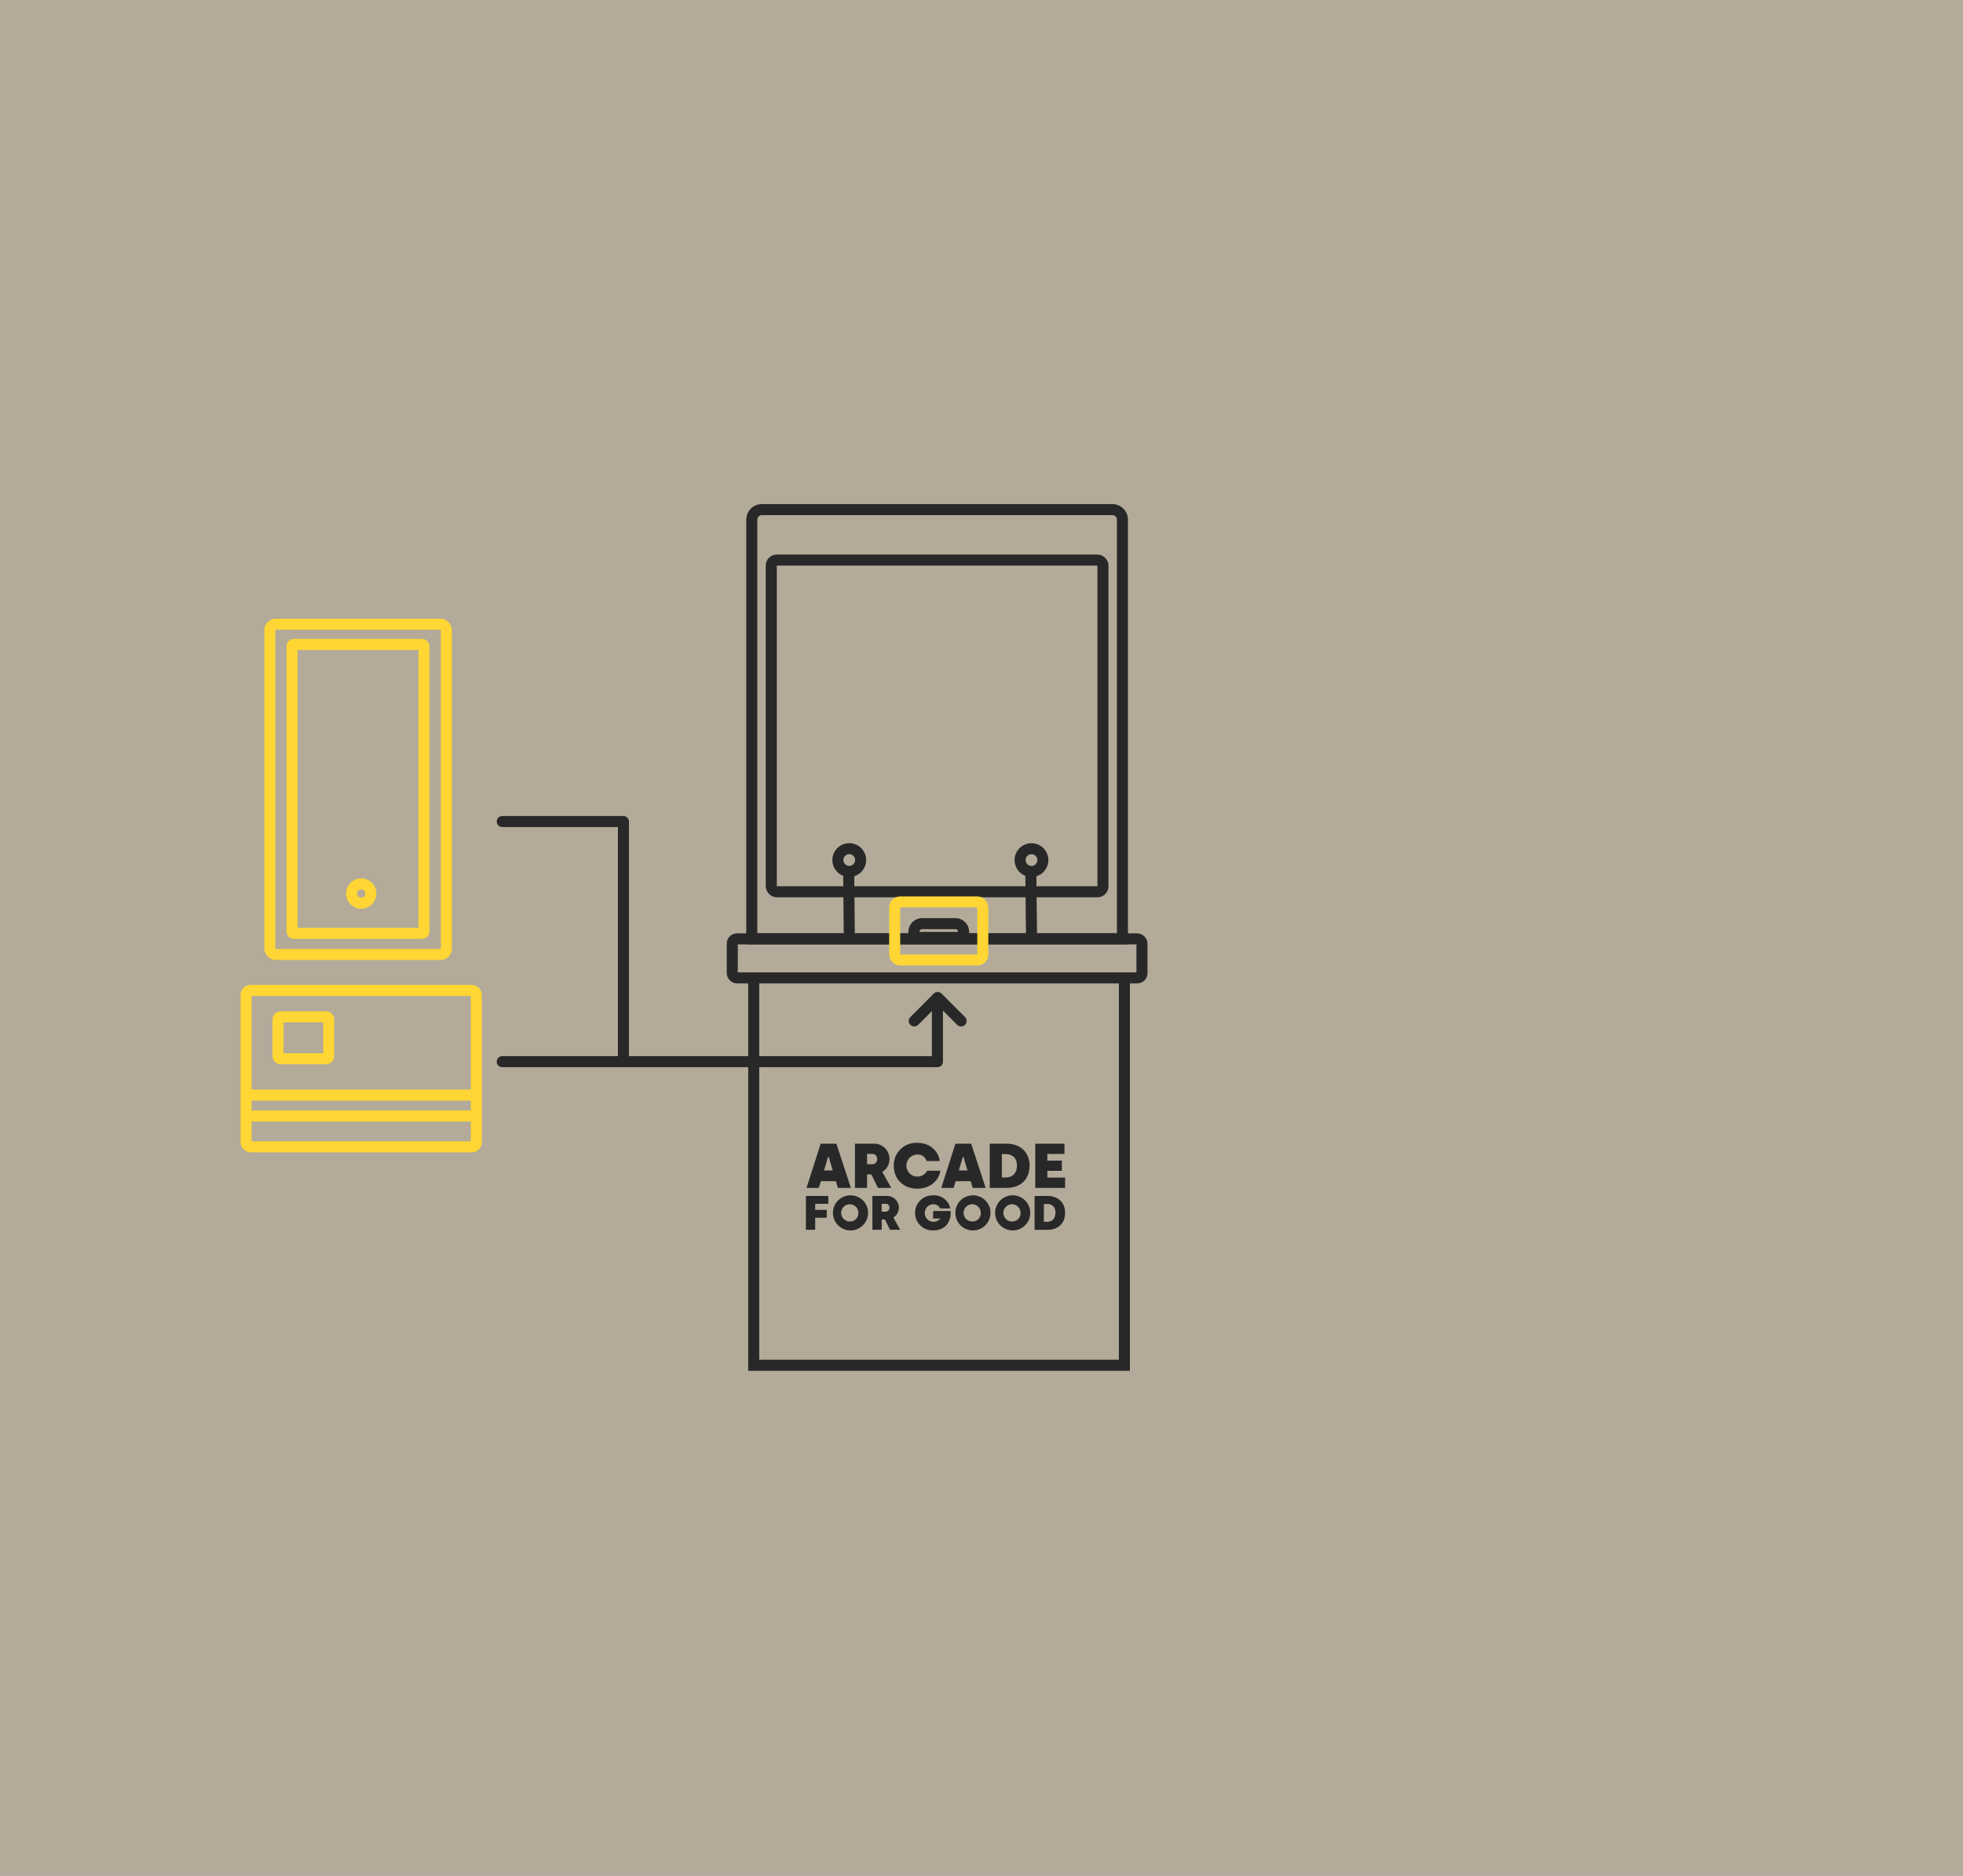 <?xml version="1.0" encoding="UTF-8" standalone="no"?>
<svg
   xmlns:dc="http://purl.org/dc/elements/1.1/"
   xmlns:cc="http://creativecommons.org/ns#"
   xmlns:rdf="http://www.w3.org/1999/02/22-rdf-syntax-ns#"
   xmlns:svg="http://www.w3.org/2000/svg"
   xmlns="http://www.w3.org/2000/svg"
   xmlns:sodipodi="http://sodipodi.sourceforge.net/DTD/sodipodi-0.dtd"
   xmlns:inkscape="http://www.inkscape.org/namespaces/inkscape"
   width="328.601"
   height="314"
   viewBox="0 0 328.601 314"
   version="1.1"
   id="svg46"
   sodipodi:docname="illustration-paiement-sans-contact-325X310.svg"
   inkscape:version="0.92.5 (2060ec1f9f, 2020-04-08)">
  <defs
     id="defs50" />
  <sodipodi:namedview
     pagecolor="#b3aa99"
     bordercolor="#666666"
     borderopacity="1"
     objecttolerance="10"
     gridtolerance="10"
     guidetolerance="10"
     inkscape:pageopacity="0"
     inkscape:pageshadow="2"
     inkscape:window-width="1920"
     inkscape:window-height="1024"
     id="namedview48"
     showgrid="false"
     inkscape:zoom="0.75159236"
     inkscape:cx="-10.661358"
     inkscape:cy="157"
     inkscape:window-x="0"
     inkscape:window-y="28"
     inkscape:window-maximized="1"
     inkscape:current-layer="svg46" />
  <rect
     style="opacity:1;vector-effect:none;fill:#b3aa99;fill-opacity:1;stroke:#c8be52;stroke-width:1;stroke-linecap:butt;stroke-linejoin:round;stroke-miterlimit:4;stroke-dasharray:none;stroke-dashoffset:0;stroke-opacity:1"
     id="rect862"
     width="415.119"
     height="377.864"
     x="-38.585"
     y="-29.271" />
  <g
     id="Groupe_49"
     data-name="Groupe 49"
     transform="matrix(0.462,0,0,0.462,-278.736,-127.217)">
    <path
       id="Tracé_34"
       data-name="Tracé 34"
       d="M 0,16.973 8.5,8.486 0,0"
       transform="rotate(-90,789.919,-144.667)"
       inkscape:connector-curvature="0"
       style="fill:none;stroke:#282828;stroke-width:4;stroke-linecap:round;stroke-linejoin:round" />
    <line
       id="Ligne_2"
       data-name="Ligne 2"
       x2="157.674"
       transform="translate(785.307,660)"
       x1="0"
       y1="0"
       y2="0"
       style="fill:none;stroke:#282828;stroke-width:4;stroke-linecap:round;stroke-linejoin:round" />
    <g
       id="Groupe_17"
       data-name="Groupe 17"
       transform="translate(868.65,460)">
      <path
         id="Tracé_40"
         data-name="Tracé 40"
         d="M 485.007,320.746 V 459.628 H 619.314 V 320.746"
         transform="translate(-477.234,-149.628)"
         stroke-miterlimit="10"
         inkscape:connector-curvature="0"
         style="fill:none;stroke:#282828;stroke-width:4;stroke-miterlimit:10" />
      <rect
         id="Rectangle_58"
         data-name="Rectangle 58"
         width="148.445"
         height="14.138"
         rx="1.714"
         transform="translate(0,155.513)"
         stroke-miterlimit="10"
         x="0"
         y="0"
         style="fill:none;stroke:#282828;stroke-width:4;stroke-miterlimit:10" />
      <path
         id="Rectangle_59"
         data-name="Rectangle 59"
         d="m 3.658,0 h 126.991 a 3.658,3.658 0 0 1 3.658,3.658 V 155.513 H 0 V 3.658 A 3.658,3.658 0 0 1 3.658,0 Z"
         transform="translate(7.069)"
         stroke-miterlimit="10"
         inkscape:connector-curvature="0"
         style="fill:none;stroke:#282828;stroke-width:4;stroke-miterlimit:10" />
      <rect
         id="Rectangle_60"
         data-name="Rectangle 60"
         width="120.169"
         height="120.169"
         rx="1.961"
         transform="translate(14.138,18.275)"
         stroke-miterlimit="10"
         x="0"
         y="0"
         style="fill:none;stroke:#282828;stroke-width:4;stroke-miterlimit:10" />
      <circle
         id="Ellipse_24"
         data-name="Ellipse 24"
         cx="4.132"
         cy="4.132"
         r="4.132"
         transform="translate(38.255,122.826)"
         stroke-miterlimit="10"
         style="fill:none;stroke:#282828;stroke-width:4;stroke-miterlimit:10" />
      <line
         id="Ligne_13"
         data-name="Ligne 13"
         x1="0.234"
         y1="24.013"
         transform="translate(42.179,131.5)"
         stroke-miterlimit="10"
         x2="0"
         y2="0"
         style="fill:none;stroke:#282828;stroke-width:4;stroke-miterlimit:10" />
      <circle
         id="Ellipse_25"
         data-name="Ellipse 25"
         cx="4.132"
         cy="4.132"
         r="4.132"
         transform="translate(104.275,122.841)"
         stroke-miterlimit="10"
         style="fill:none;stroke:#282828;stroke-width:4;stroke-miterlimit:10" />
      <line
         id="Ligne_14"
         data-name="Ligne 14"
         x1="0.255"
         y1="24.028"
         transform="translate(108.179,131.5)"
         stroke-miterlimit="10"
         x2="0"
         y2="0"
         style="fill:none;stroke:#282828;stroke-width:4;stroke-miterlimit:10" />
    </g>
    <g
       id="Groupe_18"
       data-name="Groupe 18"
       transform="translate(895.329,689.424)">
      <path
         id="Tracé_41"
         data-name="Tracé 41"
         d="m 428.419,310.386 0.731,2.424 h 4.69 L 428.6,296.8 h -5.7 l -5.123,16.013 h 4.458 l 0.733,-2.424 z m -2.837,-8.809 h 0.229 l 1.464,4.919 h -3.157 z"
         transform="translate(-417.549,-296.499)"
         inkscape:connector-curvature="0"
         style="fill:#282828" />
      <path
         id="Tracé_42"
         data-name="Tracé 42"
         d="m 438.065,312.81 -3.248,-5.787 a 5.482,5.482 0 0 0 2.608,-4.69 5.555,5.555 0 0 0 -5.881,-5.536 h -6.633 v 16.013 h 4.389 v -4.872 h 1.555 l 2.379,4.872 z m -6.978,-8.577 H 429.3 V 300.5 h 1.784 a 1.741,1.741 0 0 1 1.877,1.831 1.784,1.784 0 0 1 -1.874,1.902 z"
         transform="translate(-407.138,-296.499)"
         inkscape:connector-curvature="0"
         style="fill:#282828" />
      <path
         id="Tracé_43"
         data-name="Tracé 43"
         d="m 447.509,306.764 h -4.781 a 3.994,3.994 0 1 1 -3.592,-5.856 3.277,3.277 0 0 1 3.386,2.357 h 4.783 c -0.527,-3.637 -3.523,-6.589 -8.169,-6.589 a 8.106,8.106 0 0 0 -8.508,8.3 c 0,4.736 3.408,8.3 8.508,8.3 4.599,0.008 7.847,-2.898 8.373,-6.512 z"
         transform="translate(-398.788,-296.676)"
         inkscape:connector-curvature="0"
         style="fill:#282828" />
      <path
         id="Tracé_44"
         data-name="Tracé 44"
         d="M 448.266,310.386 449,312.81 h 4.69 l -5.242,-16.01 h -5.7 l -5.125,16.013 h 4.461 l 0.733,-2.424 z m -2.837,-8.809 h 0.229 l 1.464,4.919 h -3.157 z"
         transform="translate(-388.566,-296.499)"
         inkscape:connector-curvature="0"
         style="fill:#282828" />
      <path
         id="Tracé_45"
         data-name="Tracé 45"
         d="m 459.19,304.712 c 0,-4.668 -3.179,-7.915 -8.326,-7.915 h -6.107 v 16.013 h 6.107 c 5.147,0 8.326,-3.135 8.326,-8.098 z m -10.041,4.323 v -8.464 h 1.486 c 1.715,0 3.981,0.869 3.981,4.141 0,3.454 -2.288,4.323 -3.981,4.323 z"
         transform="translate(-378.153,-296.499)"
         inkscape:connector-curvature="0"
         style="fill:#282828" />
      <path
         id="Tracé_46"
         data-name="Tracé 46"
         d="m 455.851,309.081 v -2.448 h 5.238 v -3.706 h -5.238 V 300.5 h 6.2 v -3.7 h -10.592 v 16.01 h 10.82 v -3.729 z"
         transform="translate(-368.365,-296.499)"
         inkscape:connector-curvature="0"
         style="fill:#282828" />
      <path
         id="Tracé_47"
         data-name="Tracé 47"
         d="m 417.687,316.752 h 3.362 v -4.378 h 4.185 v -2.837 h -4.185 v -2.206 H 425.8 V 304.5 h -8.108 z"
         transform="translate(-417.687,-285.257)"
         inkscape:connector-curvature="0"
         style="fill:#282828" />
      <path
         id="Tracé_48"
         data-name="Tracé 48"
         d="m 428.083,304.4 a 6.361,6.361 0 1 0 6.584,6.358 6.34,6.34 0 0 0 -6.584,-6.358 z m 0,9.475 a 3.118,3.118 0 1 1 3.08,-3.117 2.994,2.994 0 0 1 -3.08,3.119 z"
         transform="translate(-412.146,-285.392)"
         inkscape:connector-curvature="0"
         style="fill:#282828" />
      <path
         id="Tracé_49"
         data-name="Tracé 49"
         d="m 437.06,308.732 a 4.253,4.253 0 0 0 -4.5,-4.237 h -5.078 v 12.258 h 3.361 v -3.73 h 1.191 l 1.821,3.73 h 3.7 l -2.487,-4.431 a 4.193,4.193 0 0 0 1.992,-3.59 z m -4.852,1.454 h -1.366 v -2.854 h 1.366 a 1.331,1.331 0 0 1 1.437,1.4 1.365,1.365 0 0 1 -1.437,1.454 z"
         transform="translate(-403.384,-285.257)"
         inkscape:connector-curvature="0"
         style="fill:#282828" />
      <path
         id="Tracé_50"
         data-name="Tracé 50"
         d="m 440.3,310.093 v 2.714 h 2.625 a 3.178,3.178 0 1 1 -2.625,-5.164 2.6,2.6 0 0 1 2.52,1.489 h 3.7 a 5.967,5.967 0 0 0 -6.22,-4.732 6.359,6.359 0 1 0 0,12.713 c 4.114,0 6.584,-2.766 6.355,-7.022 z"
         transform="translate(-394.206,-285.392)"
         inkscape:connector-curvature="0"
         style="fill:#282828" />
      <path
         id="Tracé_51"
         data-name="Tracé 51"
         d="m 446.11,304.4 a 6.361,6.361 0 1 0 6.584,6.358 6.339,6.339 0 0 0 -6.584,-6.358 z m 0,9.475 a 3.118,3.118 0 1 1 3.081,-3.117 2.993,2.993 0 0 1 -3.081,3.119 z"
         transform="translate(-385.817,-285.392)"
         inkscape:connector-curvature="0"
         style="fill:#282828" />
      <path
         id="Tracé_52"
         data-name="Tracé 52"
         d="m 451.967,304.4 a 6.361,6.361 0 1 0 6.584,6.358 6.34,6.34 0 0 0 -6.584,-6.358 z m 0,9.475 a 3.118,3.118 0 1 1 3.08,-3.117 2.994,2.994 0 0 1 -3.08,3.119 z"
         transform="translate(-377.264,-285.392)"
         inkscape:connector-curvature="0"
         style="fill:#282828" />
      <path
         id="Tracé_53"
         data-name="Tracé 53"
         d="m 456.041,304.5 h -4.675 v 12.258 h 4.675 c 3.939,0 6.373,-2.4 6.373,-6.2 0,-3.575 -2.434,-6.058 -6.373,-6.058 z m -0.175,9.367 h -1.139 v -6.478 h 1.139 a 2.869,2.869 0 0 1 3.046,3.169 c 0,2.642 -1.749,3.304 -3.046,3.304 z"
         transform="translate(-368.501,-285.257)"
         inkscape:connector-curvature="0"
         style="fill:#282828" />
    </g>
    <g
       id="Groupe_20"
       data-name="Groupe 20"
       transform="translate(701.095,501.504)">
      <rect
         id="Rectangle_62"
         data-name="Rectangle 62"
         width="63.975"
         height="119.67"
         rx="2.142"
         stroke-miterlimit="10"
         x="0"
         y="0"
         style="fill:none;stroke:#ffd633;stroke-width:4;stroke-miterlimit:10" />
      <rect
         id="Rectangle_63"
         data-name="Rectangle 63"
         width="47.793"
         height="104.694"
         rx="0.651"
         transform="translate(8.048,7.323)"
         stroke-miterlimit="10"
         x="0"
         y="0"
         style="fill:none;stroke:#ffd633;stroke-width:4;stroke-miterlimit:10" />
      <circle
         id="Ellipse_26"
         data-name="Ellipse 26"
         cx="3.505"
         cy="3.505"
         r="3.505"
         transform="translate(29.607,94.094)"
         stroke-miterlimit="10"
         style="fill:none;stroke:#ffd633;stroke-width:4;stroke-miterlimit:10" />
    </g>
    <g
       id="Groupe_19"
       data-name="Groupe 19"
       transform="translate(692.095,634.189)">
      <rect
         id="Rectangle_64"
         data-name="Rectangle 64"
         width="83.415"
         height="56.674"
         rx="1.645"
         transform="translate(0.399)"
         stroke-miterlimit="10"
         x="0"
         y="0"
         style="fill:none;stroke:#ffd633;stroke-width:4;stroke-miterlimit:10" />
      <rect
         id="Rectangle_65"
         data-name="Rectangle 65"
         width="18.359"
         height="15.166"
         rx="0.902"
         transform="translate(11.974,9.579)"
         stroke-miterlimit="10"
         x="0"
         y="0"
         style="fill:none;stroke:#ffd633;stroke-width:4;stroke-miterlimit:10" />
      <line
         id="Ligne_15"
         data-name="Ligne 15"
         x2="83.814"
         transform="translate(0,37.916)"
         stroke-miterlimit="10"
         x1="0"
         y1="0"
         y2="0"
         style="fill:none;stroke:#ffd633;stroke-width:4;stroke-miterlimit:10" />
      <line
         id="Ligne_16"
         data-name="Ligne 16"
         x1="83.814"
         transform="translate(0.399,45.499)"
         stroke-miterlimit="10"
         y1="0"
         x2="0"
         y2="0"
         style="fill:none;stroke:#ffd633;stroke-width:4;stroke-miterlimit:10" />
    </g>
    <line
       id="Ligne_17"
       data-name="Ligne 17"
       y2="85.572"
       transform="translate(829.217,573.5)"
       x1="0"
       y1="0"
       x2="0"
       style="fill:none;stroke:#282828;stroke-width:4;stroke-linecap:round" />
    <line
       id="Ligne_18"
       data-name="Ligne 18"
       x2="43.909"
       transform="translate(785.307,573)"
       x1="0"
       y1="0"
       y2="0"
       style="fill:none;stroke:#282828;stroke-width:4;stroke-linecap:round;stroke-linejoin:round" />
    <rect
       id="Rectangle_61"
       data-name="Rectangle 61"
       width="31.924"
       height="21.051"
       rx="2.008"
       transform="translate(927.499,602.123)"
       stroke-miterlimit="10"
       x="0"
       y="0"
       style="fill:none;stroke:#ffd633;stroke-width:4;stroke-miterlimit:10" />
    <line
       id="Ligne_19"
       data-name="Ligne 19"
       y2="21.572"
       transform="translate(942.982,637.5)"
       x1="0"
       y1="0"
       x2="0"
       style="fill:none;stroke:#282828;stroke-width:4;stroke-linecap:round" />
    <g
       id="Rectangle_69"
       data-name="Rectangle 69"
       transform="translate(932.467,608)"
       style="fill:none;stroke:#282828;stroke-width:4">
      <path
         d="m 5,0 h 12 a 5,5 0 0 1 5,5 V 9 H 0 V 5 A 5,5 0 0 1 5,0 Z"
         id="path40"
         inkscape:connector-curvature="0"
         style="stroke:none" />
      <path
         d="m 5,2 h 12 a 3,3 0 0 1 3,3 V 7 H 2 V 5 A 3,3 0 0 1 5,2 Z"
         id="path42"
         inkscape:connector-curvature="0"
         style="fill:none" />
    </g>
  </g>
</svg>
